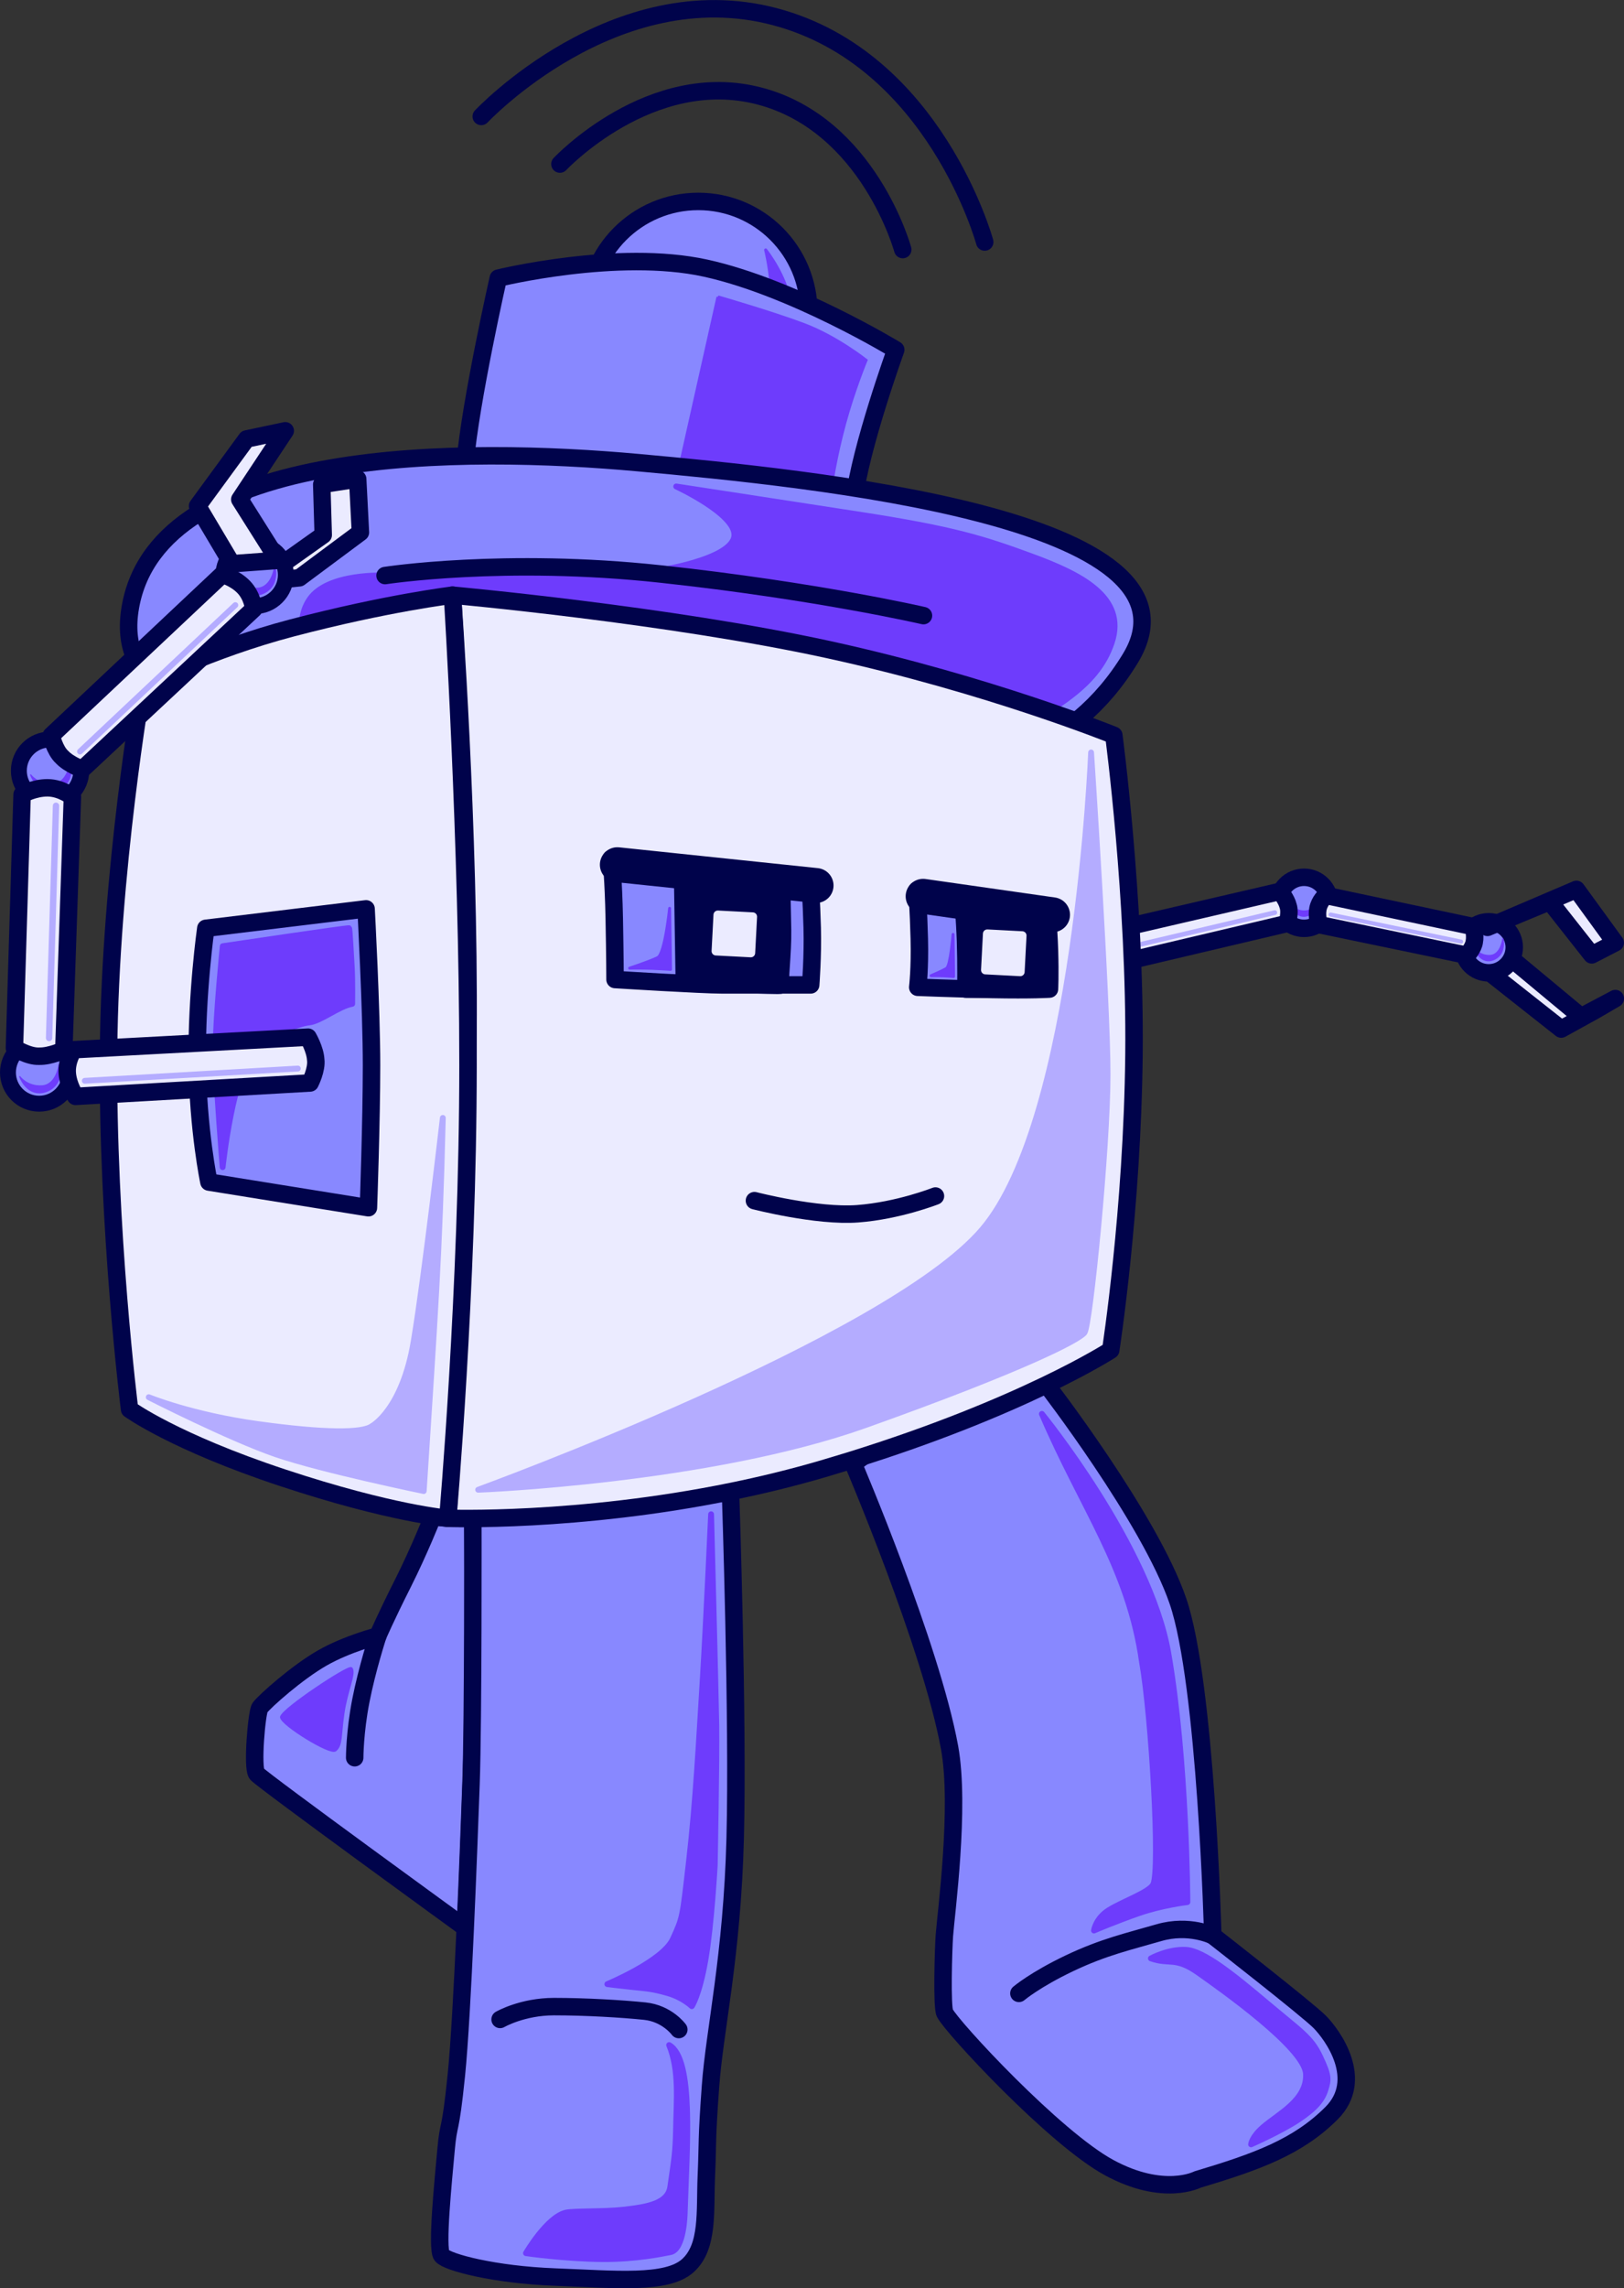 <?xml version="1.0" encoding="UTF-8" standalone="no"?>
<!-- Created with Inkscape (http://www.inkscape.org/) -->

<svg
   xmlns:dc="http://purl.org/dc/elements/1.1/"
   xmlns:cc="http://creativecommons.org/ns#"
   xmlns:rdf="http://www.w3.org/1999/02/22-rdf-syntax-ns#"
   xmlns:svg="http://www.w3.org/2000/svg"
   xmlns="http://www.w3.org/2000/svg"
   xmlns:sodipodi="http://sodipodi.sourceforge.net/DTD/sodipodi-0.dtd"
   xmlns:inkscape="http://www.inkscape.org/namespaces/inkscape"
   width="139.462mm"
   height="196.44mm"
   viewBox="0 0 139.462 196.44"
   version="1.1"
   id="svg8"
   inkscape:version="0.92.5 (2060ec1f9f, 2020-04-08)"
   sodipodi:docname="Carter.svg"
   inkscape:export-filename="/home/michael/Pictures/Marketing Material/HackSMU IV Assets/Carter.png"
   inkscape:export-xdpi="96"
   inkscape:export-ydpi="96">
  <rect x="0" y="0" width="139.462" height="196.44" fill="#333333" stroke="none"/>
  <defs
     id="defs2" />
  <sodipodi:namedview
     id="base"
     pagecolor="#ffffff"
     bordercolor="#666666"
     borderopacity="1.0"
     inkscape:pageopacity="0.0"
     inkscape:pageshadow="2"
     inkscape:zoom="0.53362093"
     inkscape:cx="-298.34966"
     inkscape:cy="432.2849"
     inkscape:document-units="mm"
     inkscape:current-layer="layer1"
     showgrid="false"
     inkscape:window-width="2488"
     inkscape:window-height="1376"
     inkscape:window-x="72"
     inkscape:window-y="27"
     inkscape:window-maximized="1"
     fit-margin-top="0"
     fit-margin-left="0"
     fit-margin-right="0"
     fit-margin-bottom="0" />
  <g
     inkscape:label="Layer 1"
     inkscape:groupmode="layer"
     id="layer1"
     transform="translate(-39.722,-43.181)">
    <path
       style="fill:#ebebff;fill-opacity:1;stroke:#00034b;stroke-width:1.5;stroke-linecap:round;stroke-linejoin:round;stroke-miterlimit:4;stroke-dasharray:none;stroke-opacity:1"
       d="m 169.218,125.238 -2.231,0.913 6.806,5.372 2.874,-1.586 1.77,-1.032 -2.937,1.555 z"
       id="path1689"
       inkscape:connector-curvature="0"
       sodipodi:nodetypes="ccccccc" />
    <circle
       style="opacity:1;fill:#8888ff;fill-opacity:1;stroke:#00034b;stroke-width:1.5;stroke-linecap:round;stroke-linejoin:round;stroke-miterlimit:4;stroke-dasharray:none;stroke-dashoffset:0;stroke-opacity:1"
       id="circle2308"
       cx="167.567"
       cy="124.505"
       r="2.192" />
    <path
       style="fill:#6e3cfc;fill-opacity:1;stroke:#6e3cfc;stroke-width:0.076;stroke-linecap:square;stroke-linejoin:round;stroke-miterlimit:4;stroke-dasharray:none;stroke-opacity:1"
       d="m 166.328,124.555 c 0,0 0.335,1.134 1.251,1.116 0.4,-0.007 1.012,-0.314 1.189,-0.969 0.177,-0.655 0.005,-0.961 0.005,-0.961 0,0 -0.154,1.393 -1.07,1.454 -0.916,0.061 -1.374,-0.64 -1.374,-0.64 z"
       id="path2310"
       inkscape:connector-curvature="0"
       sodipodi:nodetypes="cczczcc" />
    <circle
       r="2.192"
       cy="120.685"
       cx="151.707"
       id="circle2304"
       style="opacity:1;fill:#8888ff;fill-opacity:1;stroke:#00034b;stroke-width:1.5;stroke-linecap:round;stroke-linejoin:round;stroke-miterlimit:4;stroke-dasharray:none;stroke-dashoffset:0;stroke-opacity:1" />
    <path
       sodipodi:nodetypes="cczczcc"
       inkscape:connector-curvature="0"
       id="path2306"
       d="m 150.468,120.734 c 0,0 0.335,1.134 1.251,1.116 0.4,-0.007 1.012,-0.314 1.189,-0.969 0.177,-0.655 0.005,-0.961 0.005,-0.961 0,0 -0.154,1.393 -1.07,1.454 -0.916,0.061 -1.374,-0.64 -1.374,-0.64 z"
       style="fill:#6e3cfc;fill-opacity:1;stroke:#6e3cfc;stroke-width:0.076;stroke-linecap:square;stroke-linejoin:round;stroke-miterlimit:4;stroke-dasharray:none;stroke-opacity:1" />
    <circle
       r="2.68"
       cy="109.346"
       cx="44.022"
       id="circle2296"
       style="opacity:1;fill:#8888ff;fill-opacity:1;stroke:#00034b;stroke-width:1.366;stroke-linecap:round;stroke-linejoin:round;stroke-miterlimit:4;stroke-dasharray:none;stroke-dashoffset:0;stroke-opacity:1" />
    <path
       sodipodi:nodetypes="cczczcc"
       inkscape:connector-curvature="0"
       id="path2298"
       d="m 42.36,109.703 c 0,0 0.462,1.409 1.725,1.386 0.552,-0.01 1.395,-0.39 1.638,-1.203 0.243,-0.814 0.007,-1.193 0.007,-1.193 0,0 -0.212,1.73 -1.475,1.806 -1.263,0.076 -1.894,-0.795 -1.894,-0.795 z"
       style="fill:#6e3cfc;fill-opacity:1;stroke:#6e3cfc;stroke-width:0.1;stroke-linecap:square;stroke-linejoin:round;stroke-miterlimit:4;stroke-dasharray:none;stroke-opacity:1" />
    <circle
       style="opacity:1;fill:#8888ff;fill-opacity:1;stroke:#00034b;stroke-width:1.366;stroke-linecap:round;stroke-linejoin:round;stroke-miterlimit:4;stroke-dasharray:none;stroke-dashoffset:0;stroke-opacity:1"
       id="path2203"
       cx="43.085"
       cy="135.251"
       r="2.68" />
    <path
       style="fill:#6e3cfc;fill-opacity:1;stroke:#6e3cfc;stroke-width:0.1;stroke-linecap:square;stroke-linejoin:round;stroke-miterlimit:4;stroke-dasharray:none;stroke-opacity:1"
       d="m 41.423,135.607 c 0,0 0.462,1.409 1.725,1.386 0.552,-0.01 1.395,-0.39 1.638,-1.203 0.243,-0.814 0.007,-1.193 0.007,-1.193 0,0 -0.212,1.73 -1.475,1.806 -1.263,0.076 -1.894,-0.795 -1.894,-0.795 z"
       id="path2205"
       inkscape:connector-curvature="0"
       sodipodi:nodetypes="cczczcc" />
    <path
       style="fill:#8888ff;fill-opacity:1;stroke:#00034b;stroke-width:1.5;stroke-linecap:round;stroke-linejoin:round;stroke-miterlimit:4;stroke-dasharray:none;stroke-opacity:1"
       d="m 72.165,183.626 c 0,0 -2.613,0.661 -4.763,1.885 -2.15,1.224 -4.928,3.695 -5.358,4.266 -0.275,0.366 -0.695,5.217 -0.265,5.689 0.582,0.638 17.926,13.229 17.926,13.229 0,0 0.728,-16.266 0.698,-23.03 -0.015,-3.523 -0.076,-12.144 -0.076,-12.144 0.003,0 -0.553,0.024 -1.622,4e-5 -1.069,-0.024 -1.817,-0.143 -1.817,-0.143 0,0 -1.172,2.959 -2.576,5.745 -1.493,2.963 -2.147,4.503 -2.147,4.503 z"
       id="path1753"
       inkscape:connector-curvature="0"
       sodipodi:nodetypes="czsscsczcscc" />
    <path
       style="fill:#8888ff;fill-opacity:1;stroke:#00034b;stroke-width:1.5;stroke-linecap:round;stroke-linejoin:round;stroke-miterlimit:4;stroke-dasharray:none;stroke-opacity:1"
       d="m 102.46,171.389 c 0,0 -8.004,-0.132 -11.84,0.066 -3.836,0.198 -10.292,2.066 -10.292,2.066 0,0 0.039,17.381 -0.159,22.805 -0.198,5.424 -0.721,19.729 -1.257,25.003 -0.535,5.274 -0.656,3.833 -0.886,6.413 -0.231,2.581 -0.839,8.482 -0.371,9.065 0.469,0.582 4.498,1.654 9.723,1.852 5.226,0.198 9.598,0.65 11.409,-0.973 1.811,-1.623 1.461,-4.654 1.594,-7.712 0.132,-3.043 0.005,-2.888 0.358,-7.72 0.353,-4.831 1.852,-11.113 2.117,-21.233 0.265,-10.12 -0.397,-29.633 -0.397,-29.633 z"
       id="path1735"
       inkscape:connector-curvature="0"
       sodipodi:nodetypes="cccszzzszszscc" />
    <path
       style="fill:#8888ff;fill-opacity:1;stroke:#00034b;stroke-width:1.5;stroke-linecap:round;stroke-linejoin:round;stroke-miterlimit:4;stroke-dasharray:none;stroke-opacity:1"
       d="m 113.002,168.844 c 0,0 5.145,-3.929 8.98,-5.145 3.835,-1.216 7.577,-1.684 7.577,-1.684 0,0 8.887,11.506 11.319,18.615 2.432,7.109 2.993,28.718 2.993,28.718 0,0 8.056,6.279 9.167,7.39 1.111,1.111 3.919,4.968 1.029,7.858 -2.89,2.89 -6.378,4.159 -11.52,5.695 0,0 -2.886,1.508 -7.563,-1.018 -4.677,-2.526 -13.522,-12.072 -14.125,-13.283 -0.262,-0.525 -0.126,-5.385 -0.038,-6.64 0.129,-1.831 1.379,-11.043 0.444,-16.158 -1.59,-8.7 -8.264,-24.349 -8.264,-24.349 z"
       id="path1731"
       inkscape:connector-curvature="0"
       sodipodi:nodetypes="cscsczzcsssccc" />
    <path
       sodipodi:nodetypes="ccccccc"
       style="fill:#ebebff;fill-opacity:1;stroke:#00034b;stroke-width:1.5;stroke-linecap:round;stroke-linejoin:round;stroke-miterlimit:4;stroke-dasharray:none;stroke-opacity:1"
       d="m 45.203,133.326 0.737,-21.736 c 0,0 -0.933,-0.768 -2.119,-0.778 -1.186,-0.011 -2.201,0.579 -2.201,0.579 l -0.658,21.759 c 0,0 1.189,0.75 2.118,0.704 0.963,0.027 2.124,-0.527 2.124,-0.527 z"
       id="path1679"
       inkscape:connector-curvature="0" />
    <path
       sodipodi:nodetypes="ccccccc"
       style="fill:none;stroke:#00034b;stroke-width:1.5;stroke-linecap:round;stroke-linejoin:round;stroke-miterlimit:4;stroke-dasharray:none;stroke-opacity:1"
       d="m 120.272,137.492 13.291,-10.406 c 0,0 -0.008,-0.938 -0.594,-1.649 -0.585,-0.711 -1.442,-1.02 -1.442,-1.02 l -13.264,10.464 c 0,0 0.147,1.081 0.638,1.61 0.465,0.586 1.373,1 1.373,1 z"
       id="path1683"
       inkscape:connector-curvature="0" />
    <circle
       r="1.551"
       cy="124.848"
       cx="134.066"
       id="circle1697"
       style="opacity:1;fill:none;fill-opacity:1;stroke:#00034b;stroke-width:1.5;stroke-linecap:round;stroke-linejoin:round;stroke-miterlimit:4;stroke-dasharray:none;stroke-dashoffset:0;stroke-opacity:1" />
    <path
       inkscape:connector-curvature="0"
       id="path1685"
       d="m 166.238,122.726 -12.664,-2.678 c 0,0 -0.547,0.468 -0.675,1.162 -0.129,0.694 0.112,1.35 0.112,1.35 l 12.686,2.634 c 0,0 0.563,-0.619 0.631,-1.169 0.115,-0.562 -0.089,-1.299 -0.089,-1.299 z"
       style="fill:#ebebff;fill-opacity:1;stroke:#00034b;stroke-width:1.5;stroke-linecap:round;stroke-linejoin:round;stroke-miterlimit:4;stroke-dasharray:none;stroke-opacity:1"
       sodipodi:nodetypes="ccccccc" />
    <path
       sodipodi:nodetypes="ccccccc"
       style="fill:#ebebff;fill-opacity:1;stroke:#00034b;stroke-width:1.5;stroke-linecap:round;stroke-linejoin:round;stroke-miterlimit:4;stroke-dasharray:none;stroke-opacity:1"
       d="m 149.644,119.704 -14.077,3.265 c 0,0 -0.332,0.731 -0.135,1.494 0.197,0.763 0.75,1.313 0.75,1.313 l 14.078,-3.32 c 0,0 0.277,-0.892 0.087,-1.481 -0.148,-0.623 -0.703,-1.272 -0.703,-1.272 z"
       id="path1687"
       inkscape:connector-curvature="0" />
    <path
       inkscape:connector-curvature="0"
       id="path2326"
       d="m 149.197,121.525 -17.836,4.213"
       style="fill:#b4acff;fill-opacity:1;stroke:#b4acff;stroke-width:0.4;stroke-linecap:round;stroke-linejoin:round;stroke-miterlimit:4;stroke-dasharray:none;stroke-opacity:1" />
    <path
       style="fill:#ebebff;fill-opacity:1;stroke:#00034b;stroke-width:1.5;stroke-linecap:round;stroke-linejoin:round;stroke-miterlimit:4;stroke-dasharray:none;stroke-opacity:1"
       d="m 167.462,122.794 5.345,-2.221 3.61,4.581 2.013,-1.041 -3.332,-4.581 z"
       id="path1691"
       inkscape:connector-curvature="0"
       sodipodi:nodetypes="cccccc" />
    <path
       sodipodi:nodetypes="sssssss"
       inkscape:connector-curvature="0"
       id="path1806"
       d="m 109.179,69.965 c 0,3.317 -1.701,6.236 -4.279,7.934 -1.496,0.985 -3.288,1.558 -5.213,1.558 -1.55,0 -3.012,-0.371 -4.304,-1.03 -3.079,-1.569 -5.187,-4.769 -5.187,-8.462 0,-5.242 4.25,-9.492 9.492,-9.492 5.242,0 9.492,4.25 9.492,9.492 z"
       style="opacity:1;fill:#8888ff;fill-opacity:1;stroke:#00034b;stroke-width:1.5;stroke-linecap:round;stroke-miterlimit:4;stroke-dasharray:none;stroke-dashoffset:0;stroke-opacity:1" />
    <path
       sodipodi:nodetypes="cszzcszcc"
       inkscape:connector-curvature="0"
       id="path1808"
       d="m 93.082,74.333 c 0,0 2.586,3.636 6.556,3.471 3.175,-0.132 4.797,-1.109 6.267,-2.943 1.47,-1.834 1.885,-3.473 1.621,-5.722 -0.265,-2.249 -2.051,-4.498 -2.051,-4.498 0,0 1.216,4.853 -0.086,7.279 -0.959,1.786 -1.852,2.381 -3.373,2.977 -1.521,0.595 -3.176,0.899 -4.862,0.595 -1.935,-0.32 -4.072,-1.158 -4.072,-1.158 z"
       style="fill:#6e3cfc;fill-opacity:1;stroke:#6e3cfc;stroke-width:0.265;stroke-linecap:round;stroke-linejoin:round;stroke-miterlimit:4;stroke-dasharray:none;stroke-opacity:1" />
    <path
       style="fill:#8888ff;fill-opacity:1;stroke:#00034b;stroke-width:1.5;stroke-linecap:round;stroke-linejoin:round;stroke-miterlimit:4;stroke-dasharray:none;stroke-opacity:1"
       d="m 79.449,86.777 c 0.047,-1.386 0.117,-2.734 0.22,-3.909 0.463,-5.292 2.844,-15.809 2.844,-15.809 0,0 10.253,-2.514 17.793,-0.86 7.541,1.654 16.338,7.011 16.338,7.011 0,0 -3.043,8.401 -3.572,12.898 -0.121,1.027 -0.255,2.358 -0.391,3.8 z"
       id="path1727"
       inkscape:connector-curvature="0"
       sodipodi:nodetypes="cscscccc" />
    <path
       style="fill:#6e3cfc;fill-opacity:1;stroke:#6e3cfc;stroke-width:0.265px;stroke-linecap:butt;stroke-linejoin:miter;stroke-opacity:1"
       d="m 101.381,68.675 -3.243,14.462 12.972,1.753 c 0,0 0.351,-2.454 1.139,-5.347 0.789,-2.892 1.841,-5.434 1.841,-5.434 0,0 -2.542,-2.016 -5.347,-3.068 -2.805,-1.052 -7.363,-2.367 -7.363,-2.367 z"
       id="path2340"
       inkscape:connector-curvature="0" />
    <path
       style="fill:#8888ff;fill-opacity:1;stroke:#00034b;stroke-width:1.5;stroke-linecap:round;stroke-linejoin:round;stroke-miterlimit:4;stroke-dasharray:none;stroke-opacity:1"
       d="M 89.953,106.927 C 75.578,105.262 48.514,109.079 50.918,95.304 53.35,81.366 79.742,81.556 94.51,82.897 c 14.767,1.341 49.631,4.72 42.282,16.804 -9.925,16.321 -32.463,8.89 -46.838,7.226 z"
       id="path1725"
       inkscape:connector-curvature="0"
       sodipodi:nodetypes="zszsz" />
    <path
       style="fill:#ebebff;fill-opacity:1;stroke:#00034b;stroke-width:1.5;stroke-linecap:round;stroke-linejoin:round;stroke-miterlimit:4;stroke-dasharray:none;stroke-opacity:1"
       d="m 65.434,92.783 5.238,-3.896 -0.234,-4.584 -3.087,0.468 0.128,4.336 -5.717,4.059 z"
       id="path1723"
       inkscape:connector-curvature="0"
       sodipodi:nodetypes="ccccccc" />
    <path
       style="fill:#6e3cfc;fill-opacity:1;stroke:#6e3cfc;stroke-width:0.5;stroke-linecap:round;stroke-linejoin:round;stroke-miterlimit:4;stroke-dasharray:none;stroke-opacity:1"
       d="m 72.789,92.591 c 0,0 -4.891,-0.251 -6.468,2.028 -1.578,2.279 0.088,5.259 0.088,5.259 0,0 1.139,6.136 15.602,6.136 14.462,0 35.947,4.891 41.977,1.529 6.03,-3.362 9.889,-5.255 11.204,-9.199 1.315,-3.944 -2.801,-5.901 -6.901,-7.406 -4.1,-1.505 -6.675,-2.326 -14.608,-3.553 -7.932,-1.227 -15.891,-2.442 -15.891,-2.442 0,0 5.111,2.362 4.996,4.207 -0.131,2.104 -6.837,3.068 -6.837,3.068 z"
       id="path2342"
       inkscape:connector-curvature="0"
       sodipodi:nodetypes="cccszszzcscc" />
    <circle
       style="opacity:1;fill:#8888ff;fill-opacity:1;stroke:#00034b;stroke-width:1.366;stroke-linecap:round;stroke-linejoin:round;stroke-miterlimit:4;stroke-dasharray:none;stroke-dashoffset:0;stroke-opacity:1"
       id="circle2300"
       cx="61.59"
       cy="92.535"
       r="2.68" />
    <path
       style="fill:none;stroke:#00034b;stroke-width:1.5;stroke-linecap:round;stroke-linejoin:round;stroke-miterlimit:4;stroke-dasharray:none;stroke-opacity:1"
       d="m 72.789,92.591 c 0,0 10.253,-1.588 23.68,-0.132 13.428,1.455 22.556,3.572 22.556,3.572"
       id="path1729"
       inkscape:connector-curvature="0"
       sodipodi:nodetypes="czc" />
    <path
       style="fill:#6e3cfc;fill-opacity:1;stroke:#6e3cfc;stroke-width:0.1;stroke-linecap:square;stroke-linejoin:round;stroke-miterlimit:4;stroke-dasharray:none;stroke-opacity:1"
       d="m 59.928,92.891 c 0,0 0.462,1.409 1.725,1.386 0.552,-0.01 1.395,-0.39 1.638,-1.203 0.243,-0.814 0.007,-1.193 0.007,-1.193 0,0 -0.212,1.73 -1.475,1.806 -1.263,0.076 -1.894,-0.795 -1.894,-0.795 z"
       id="path2302"
       inkscape:connector-curvature="0"
       sodipodi:nodetypes="cczczcc" />
    <g
       transform="rotate(14,89.238,148.595)"
       id="g1814"
       style="stroke:#00034b;stroke-opacity:1">
      <path
         style="fill:none;fill-opacity:1;stroke:#00034b;stroke-width:1.5;stroke-linecap:round;stroke-linejoin:round;stroke-miterlimit:4;stroke-dasharray:none;stroke-opacity:1"
         d="m 65.753,60.325 c 0,0 5.552,-9.942 15.236,-9.813 9.684,0.129 15.106,9.813 15.106,9.813"
         id="path1810"
         inkscape:connector-curvature="0"
         sodipodi:nodetypes="csc" />
      <path
         style="fill:none;fill-opacity:1;stroke:#00034b;stroke-width:1.5;stroke-linecap:round;stroke-linejoin:round;stroke-miterlimit:4;stroke-dasharray:none;stroke-opacity:1"
         d="m 58.21,57.993 c 0,0 8.153,-14.6 22.374,-14.41 14.221,0.19 22.184,14.41 22.184,14.41"
         id="path1812"
         inkscape:connector-curvature="0"
         sodipodi:nodetypes="csc" />
    </g>
    <path
       style="fill:#ebebff;fill-opacity:1;stroke:#00034b;stroke-width:1.5;stroke-linecap:round;stroke-linejoin:round;stroke-miterlimit:4;stroke-dasharray:none;stroke-opacity:1"
       d="m 78.577,94.276 c 0,0 1.47,20.045 1.336,37.685 -0.134,17.64 -1.737,41.56 -1.737,41.56 0,0 11.124,0.407 24.432,-2.32 2.528,-0.518 5.134,-1.149 7.758,-1.917 0.767,-0.225 1.517,-0.451 2.249,-0.677 7.457,-2.308 13.071,-4.683 16.825,-6.482 3.771,-1.808 5.665,-3.036 5.665,-3.036 0,0 1.864,-12.027 1.998,-25.391 0.134,-13.363 -1.731,-27.395 -1.731,-27.395 0,0 -10.72,-4.345 -24.481,-7.35 C 97.131,95.948 78.577,94.276 78.577,94.276 Z"
       id="path1663"
       inkscape:connector-curvature="0"
       sodipodi:nodetypes="cscssccczczc" />
    <path
       style="fill:none;stroke:#00034b;stroke-width:1.5;stroke-linecap:round;stroke-linejoin:round;stroke-miterlimit:4;stroke-dasharray:none;stroke-opacity:1"
       d="m 143.871,209.349 c 0,0 -2.038,-1.006 -4.623,-0.254 -2.585,0.752 -4.743,1.225 -7.689,2.628 -2.947,1.403 -4.338,2.584 -4.338,2.584"
       id="path1733"
       inkscape:connector-curvature="0"
       sodipodi:nodetypes="czzc" />
    <path
       style="fill:#ebebff;fill-opacity:1;stroke:#00034b;stroke-width:1.5;stroke-linecap:round;stroke-linejoin:round;stroke-miterlimit:4;stroke-dasharray:none;stroke-opacity:1"
       d="m 78.577,94.276 c 0,0 -5.613,0.668 -13.764,2.806 -7.202,1.889 -12.829,4.811 -12.829,4.811 0,0 -2.806,16.128 -2.94,31.496 -0.134,15.368 1.804,30.778 1.804,30.778 0,0 3.824,2.788 13.163,5.88 9.339,3.092 14.165,3.474 14.165,3.474 0,0 1.737,-19.778 1.737,-38.888 10e-7,-19.11 -1.336,-40.358 -1.336,-40.358 z"
       id="path1665"
       inkscape:connector-curvature="0"
       sodipodi:nodetypes="cscsczczc" />
    <path
       inkscape:connector-curvature="0"
       id="path1681"
       d="M 46.787,109.221 61.516,95.459 c 0,0 -0.108,-1.115 -0.879,-1.899 -0.77,-0.785 -1.822,-1.063 -1.822,-1.063 L 44.123,106.325 c 0,0 0.287,1.271 0.927,1.85 0.614,0.649 1.737,1.046 1.737,1.046 z"
       style="fill:#ebebff;fill-opacity:1;stroke:#00034b;stroke-width:1.5;stroke-linecap:round;stroke-linejoin:round;stroke-miterlimit:4;stroke-dasharray:none;stroke-opacity:1"
       sodipodi:nodetypes="ccccccc" />
    <path
       style="fill:#ebebff;fill-opacity:1;stroke:#00034b;stroke-width:1.5;stroke-linecap:round;stroke-linejoin:round;stroke-miterlimit:4;stroke-dasharray:none;stroke-opacity:1"
       d="m 59.635,91.577 -2.947,-4.958 4.209,-5.753 3.321,-0.702 -3.905,5.893 3.297,5.229 z"
       id="path1721"
       inkscape:connector-curvature="0"
       sodipodi:nodetypes="ccccccc" />
    <path
       style="fill:#8888ff;fill-opacity:1;stroke:#00034b;stroke-width:1.5;stroke-linecap:round;stroke-linejoin:round;stroke-miterlimit:4;stroke-dasharray:none;stroke-opacity:1"
       d="m 57.396,122.874 c 0,0 -0.802,5.613 -0.735,11.493 0.067,5.88 1.002,10.29 1.002,10.29 l 13.698,2.205 c 0,0 0.267,-7.484 0.267,-12.228 0,-4.744 -0.468,-13.43 -0.468,-13.43 z"
       id="path1671"
       inkscape:connector-curvature="0"
       sodipodi:nodetypes="csccscc" />
    <path
       sodipodi:nodetypes="zcscszczz"
       inkscape:connector-curvature="0"
       id="path2318"
       d="m 69.696,122.866 c -0.065,-0.065 -10.845,1.543 -10.845,1.543 0,0 -0.614,6.057 -0.614,8.845 0,2.789 0.605,10.126 0.605,10.126 0,0 0.884,-8.473 2.875,-10.249 1.209,-1.079 3.53,-2.064 4.543,-2.173 1.013,-0.109 2.523,-1.384 3.707,-1.602 0,0 0.03,-2.061 -0.037,-3.135 -0.067,-1.074 -0.169,-3.29 -0.234,-3.355 z"
       style="fill:#6e3cfc;fill-opacity:1;stroke:#6e3cfc;stroke-width:0.5;stroke-linecap:round;stroke-linejoin:round;stroke-miterlimit:4;stroke-dasharray:none;stroke-opacity:1" />
    <path
       inkscape:connector-curvature="0"
       id="path1675"
       d="m 66.176,132.22 -20.129,1.076 c 0,0 -0.634,0.924 -0.548,2.02 0.086,1.096 0.712,1.986 0.712,1.986 l 20.143,-1.151 c 0,0 0.597,-1.158 0.479,-2.013 -0.053,-0.891 -0.658,-1.918 -0.658,-1.918 z"
       style="fill:#ebebff;fill-opacity:1;stroke:#00034b;stroke-width:1.5;stroke-linecap:round;stroke-linejoin:round;stroke-miterlimit:4;stroke-dasharray:none;stroke-opacity:1"
       sodipodi:nodetypes="ccccccc" />
    <path
       style="fill:#8888ff;fill-opacity:1;stroke:#00034b;stroke-width:1.5;stroke-linecap:round;stroke-linejoin:round;stroke-miterlimit:4;stroke-dasharray:none;stroke-opacity:1"
       d="m 92.207,116.885 c 0,0 0.198,1.72 0.265,5.159 0.066,3.44 0.066,5.226 0.066,5.226 0,0 7.408,0.463 9.194,0.463 h 7.607 c 0,0 0.198,-2.514 0.132,-4.895 -0.066,-2.381 -0.198,-4.167 -0.198,-4.167 0,0 -3.704,-0.463 -7.474,-0.926 -3.77,-0.463 -9.591,-0.86 -9.591,-0.86 z"
       id="path1755"
       inkscape:connector-curvature="0"
       sodipodi:nodetypes="czcsczczcc" />
    <path
       style="fill:#8888ff;fill-opacity:1;stroke:#00034b;stroke-width:1.5;stroke-linecap:round;stroke-linejoin:round;stroke-miterlimit:4;stroke-dasharray:none;stroke-opacity:1"
       d="m 118.467,119.597 11.113,1.587 c 0,0 0.198,1.389 0.265,3.572 0.066,2.183 4e-5,3.335 4e-5,3.335 0,0 -1.475,0.102 -4.914,0.035 -3.44,-0.066 -6.397,-0.19 -6.397,-0.19 0,0 0.198,-1.592 0.132,-4.172 -0.066,-2.58 -0.198,-4.167 -0.198,-4.167 z"
       id="path1757"
       inkscape:connector-curvature="0"
       sodipodi:nodetypes="ccccccccc" />
    <path
       style="fill:#6e3cfc;fill-opacity:1;stroke:#6e3cfc;stroke-width:0.25;stroke-linecap:round;stroke-linejoin:round;stroke-miterlimit:4;stroke-dasharray:none;stroke-opacity:1"
       d="m 93.792,126.294 c 0,0 1.147,-0.018 1.999,0.02 0.852,0.037 1.513,0.084 1.513,0.084 l -0.079,-5.24 c 0,0 -0.397,3.909 -1.022,4.229 -0.625,0.319 -2.411,0.908 -2.411,0.908 z"
       id="path2356"
       inkscape:connector-curvature="0"
       sodipodi:nodetypes="czcczc" />
    <path
       style="fill:#00034b;fill-opacity:1;stroke:#00034b;stroke-width:1.5;stroke-linecap:round;stroke-linejoin:round;stroke-miterlimit:4;stroke-dasharray:none;stroke-opacity:1"
       d="m 98.326,117.381 0.165,10.186 c 0,0 3.01,0.132 4.729,0.132 1.72,0 3.671,0.132 3.539,0.033 -0.132,-0.099 0.198,-2.844 0.165,-4.696 -0.033,-1.852 -0.099,-4.663 -0.099,-4.663 0,0 -1.488,-0.099 -3.671,-0.463 -2.183,-0.364 -4.829,-0.529 -4.829,-0.529 z"
       id="path1759"
       inkscape:connector-curvature="0" />
    <path
       style="fill:#00034b;fill-opacity:1;stroke:#00034b;stroke-width:1.5;stroke-linecap:round;stroke-linejoin:round;stroke-miterlimit:4;stroke-dasharray:none;stroke-opacity:1"
       d="m 122.403,120.258 c 0,0 0.165,1.753 0.232,3.704 0.066,1.951 0.033,4.134 0.033,4.134 h 5.755 c 0,0 0.132,-1.786 0,-3.605 -0.132,-1.819 -0.364,-3.506 -0.364,-3.506 z"
       id="path1761"
       inkscape:connector-curvature="0" />
    <path
       style="fill:none;stroke:#00034b;stroke-width:3;stroke-linecap:round;stroke-linejoin:round;stroke-miterlimit:4;stroke-dasharray:none;stroke-opacity:1"
       d="M 92.737,117.414 109.802,119.2"
       id="path1763"
       inkscape:connector-curvature="0" />
    <path
       style="fill:none;stroke:#00034b;stroke-width:3;stroke-linecap:round;stroke-linejoin:round;stroke-miterlimit:4;stroke-dasharray:none;stroke-opacity:1"
       d="m 118.996,120.126 11.113,1.587"
       id="path1765"
       inkscape:connector-curvature="0" />
    <path
       style="fill:none;stroke:#00034b;stroke-width:1.5;stroke-linecap:round;stroke-linejoin:round;stroke-miterlimit:4;stroke-dasharray:none;stroke-opacity:1"
       d="m 104.51,146.254 c 0,0 5.358,1.389 8.864,1.124 3.506,-0.265 6.681,-1.521 6.681,-1.521"
       id="path1767"
       inkscape:connector-curvature="0" />
    <path
       style="fill:none;stroke:#00034b;stroke-width:1.5;stroke-linecap:round;stroke-linejoin:round;stroke-miterlimit:4;stroke-dasharray:none;stroke-opacity:1"
       d="m 72.165,183.626 c 0,0 -0.926,2.844 -1.455,5.556 -0.529,2.712 -0.529,4.895 -0.529,4.895"
       id="path1769"
       inkscape:connector-curvature="0" />
    <path
       style="fill:none;stroke:#00034b;stroke-width:1.5;stroke-linecap:round;stroke-linejoin:round;stroke-miterlimit:4;stroke-dasharray:none;stroke-opacity:1"
       d="m 82.668,216.543 c 0,0 1.897,-1.1 4.633,-1.1 2.736,0 5.859,0.188 7.786,0.387 1.928,0.198 2.928,1.582 2.928,1.582"
       id="path1800"
       inkscape:connector-curvature="0"
       sodipodi:nodetypes="czzc" />
    <path
       style="fill:#b4acff;fill-opacity:1;stroke:#b4acff;stroke-width:0.5;stroke-linecap:round;stroke-linejoin:round;stroke-miterlimit:4;stroke-dasharray:none;stroke-opacity:1"
       d="m 80.784,171.072 c 0,0 19.809,-0.755 33.298,-5.565 13.489,-4.811 18.303,-7.297 18.772,-7.924 0.469,-0.627 1.981,-15.847 1.981,-22.167 0,-6.32 -1.415,-27.639 -1.415,-27.639 0,0 -1.226,31.412 -9.339,40.939 -8.112,9.527 -43.297,22.356 -43.297,22.356 z"
       id="path2312"
       inkscape:connector-curvature="0"
       sodipodi:nodetypes="cszsczc" />
    <path
       style="fill:#b4acff;fill-opacity:1;stroke:#b4acff;stroke-width:0.5;stroke-linecap:round;stroke-linejoin:round;stroke-miterlimit:4;stroke-dasharray:none;stroke-opacity:1"
       d="m 52.496,163.127 c 0,0 6.942,3.533 10.908,4.896 3.967,1.364 12.706,3.161 12.706,3.161 0.98,-15.345 1.337,-19.746 1.64,-32.033 0,0 -1.537,13.4 -2.501,19.185 -0.98,5.882 -3.594,7.275 -3.594,7.275 -0.815,0.613 -4.076,0.614 -9.773,-0.175 -5.697,-0.789 -9.386,-2.31 -9.386,-2.31 z"
       id="path2314"
       inkscape:connector-curvature="0"
       sodipodi:nodetypes="csccsscc" />
    <path
       style="fill:#b4acff;fill-opacity:1;stroke:#b4acff;stroke-width:0.5;stroke-linecap:round;stroke-linejoin:round;stroke-miterlimit:4;stroke-dasharray:none;stroke-opacity:1"
       d="m 47.003,135.964 18.297,-1.052"
       id="path2320"
       inkscape:connector-curvature="0" />
    <path
       inkscape:connector-curvature="0"
       id="path2322"
       d="M 44.531,112.352 43.936,132.292"
       style="fill:#b4acff;fill-opacity:1;stroke:#b4acff;stroke-width:0.544;stroke-linecap:round;stroke-linejoin:round;stroke-miterlimit:4;stroke-dasharray:none;stroke-opacity:1" />
    <path
       style="fill:#b4acff;fill-opacity:1;stroke:#b4acff;stroke-width:0.5;stroke-linecap:round;stroke-linejoin:round;stroke-miterlimit:4;stroke-dasharray:none;stroke-opacity:1"
       d="M 59.932,95.129 46.591,107.695"
       id="path2324"
       inkscape:connector-curvature="0" />
    <path
       style="fill:#b4acff;fill-opacity:1;stroke:#b4acff;stroke-width:0.35;stroke-linecap:round;stroke-linejoin:round;stroke-miterlimit:4;stroke-dasharray:none;stroke-opacity:1"
       d="m 165.195,124.017 -11.198,-2.321"
       id="path2328"
       inkscape:connector-curvature="0" />
    <path
       style="fill:#6e3cfc;fill-opacity:1;stroke:#6e3cfc;stroke-width:0.5;stroke-linecap:round;stroke-linejoin:round;stroke-miterlimit:4;stroke-dasharray:none;stroke-opacity:1"
       d="m 100.788,173.175 c 0,0 0.404,15.313 0.448,18.162 0.044,2.849 -0.134,11.964 -0.134,11.964 0,0 -0.281,5.128 -0.807,8.152 -0.526,3.024 -1.165,3.954 -1.165,3.954 0,0 -0.761,-0.753 -2.079,-1.128 -1.318,-0.374 -1.763,-0.387 -3.004,-0.516 -1.241,-0.13 -2.17,-0.251 -2.17,-0.251 0,0 4.772,-1.98 5.63,-3.861 0.858,-1.881 0.818,-1.75 1.393,-6.767 0.575,-5.016 0.843,-10.192 1.159,-15.341 0.315,-5.149 0.729,-14.367 0.729,-14.367 z"
       id="path2330"
       inkscape:connector-curvature="0"
       sodipodi:nodetypes="ccccczzczzzc" />
    <path
       style="fill:#6e3cfc;fill-opacity:1;stroke:#6e3cfc;stroke-width:0.5;stroke-linecap:round;stroke-linejoin:round;stroke-miterlimit:4;stroke-dasharray:none;stroke-opacity:1"
       d="m 97.185,218.743 c 2.135,1.218 1.513,8.753 1.335,14.447 0,0 -0.044,3.112 -1.227,3.331 -0.562,0.104 -2.906,0.621 -5.843,0.598 -3.247,-0.026 -6.559,-0.51 -6.559,-0.51 0,0 1.822,-3.134 3.45,-3.483 0.747,-0.148 3.241,-0.06 4.89,-0.243 2.224,-0.246 3.855,-0.573 4.056,-1.982 0.351,-2.454 0.444,-2.9 0.489,-4.897 0.039,-2.528 0.314,-5.053 -0.59,-7.26 z"
       id="path2332"
       inkscape:connector-curvature="0"
       sodipodi:nodetypes="cccsccsscc" />
    <path
       style="fill:#6e3cfc;fill-opacity:1;stroke:#6e3cfc;stroke-width:0.265;stroke-linecap:round;stroke-linejoin:round;stroke-miterlimit:4;stroke-dasharray:none;stroke-opacity:1"
       d="m 69.881,186.431 c 0.308,0.421 -0.436,1.906 -0.713,3.843 -0.279,1.952 -0.134,2.67 -0.651,3.13 -0.418,0.372 -4.602,-2.224 -4.617,-2.82 0.211,-0.717 5.748,-4.364 5.981,-4.153 z"
       id="path2334"
       inkscape:connector-curvature="0"
       sodipodi:nodetypes="csscc" />
    <path
       style="fill:#6e3cfc;fill-opacity:1;stroke:#6e3cfc;stroke-width:0.5;stroke-linecap:round;stroke-linejoin:round;stroke-miterlimit:4;stroke-dasharray:none;stroke-opacity:1"
       d="m 129.197,164.56 c 0,0 9.258,11.351 10.855,20.547 1.596,9.196 1.639,21.365 1.639,21.365 0,0 -2.151,0.248 -4.167,0.949 -2.016,0.701 -3.857,1.49 -3.857,1.49 0,0 0.144,-1.033 1.256,-1.736 1.178,-0.745 3.522,-1.553 3.838,-2.23 0.614,-1.315 -0.135,-14.378 -0.969,-19.097 -1.139,-8.072 -5.125,-13.16 -8.596,-21.288 z"
       id="path2336"
       inkscape:connector-curvature="0"
       sodipodi:nodetypes="czcccsccc" />
    <path
       style="fill:#6e3cfc;fill-opacity:1;stroke:#6e3cfc;stroke-width:0.5;stroke-linecap:round;stroke-linejoin:round;stroke-miterlimit:4;stroke-dasharray:none;stroke-opacity:1"
       d="m 138.558,211.304 c 0,0 1.483,-0.82 3.017,-0.733 1.534,0.088 4.091,2.169 6.985,4.605 2.893,2.436 3.737,2.898 4.525,4.564 0.789,1.665 0.729,1.964 0.461,2.834 -0.268,0.87 -0.855,1.594 -2.34,2.582 -1.485,0.988 -4.048,2.112 -4.048,2.112 0,0 0.046,-0.623 1.038,-1.479 1.339,-1.156 3.794,-2.332 3.68,-4.572 -0.113,-2.24 -7.26,-7.282 -9.251,-8.687 -1.99,-1.405 -2.454,-0.657 -4.068,-1.227 z"
       id="path2338"
       inkscape:connector-curvature="0"
       sodipodi:nodetypes="cczzzzcszzc" />
    <path
       sodipodi:nodetypes="czcczc"
       inkscape:connector-curvature="0"
       id="path2360"
       d="m 119.681,126.939 c 0,0 0.63,-0.012 1.097,0.014 0.468,0.026 0.831,0.058 0.831,0.058 l -0.043,-3.614 c 0,0 -0.218,2.696 -0.561,2.916 -0.343,0.22 -1.324,0.626 -1.324,0.626 z"
       style="fill:#6e3cfc;fill-opacity:1;stroke:#6e3cfc;stroke-width:0.25;stroke-linecap:round;stroke-linejoin:round;stroke-miterlimit:4;stroke-dasharray:none;stroke-opacity:1" />
    <rect
       style="display:inline;opacity:1;fill:#ebebff;fill-opacity:1;stroke:#ebebff;stroke-width:0.747;stroke-linecap:round;stroke-linejoin:round;stroke-miterlimit:4;stroke-dasharray:none;stroke-dashoffset:0;stroke-opacity:1"
       id="rect2368"
       width="3.001"
       height="3.116"
       x="107.597"
       y="116.249"
       transform="rotate(3)" />
    <rect
       transform="rotate(3)"
       y="116.658"
       x="130.79"
       height="3.116"
       width="3.001"
       id="rect2589"
       style="display:inline;opacity:1;fill:#ebebff;fill-opacity:1;stroke:#ebebff;stroke-width:0.747;stroke-linecap:round;stroke-linejoin:round;stroke-miterlimit:4;stroke-dasharray:none;stroke-dashoffset:0;stroke-opacity:1" />
  </g>
</svg>
